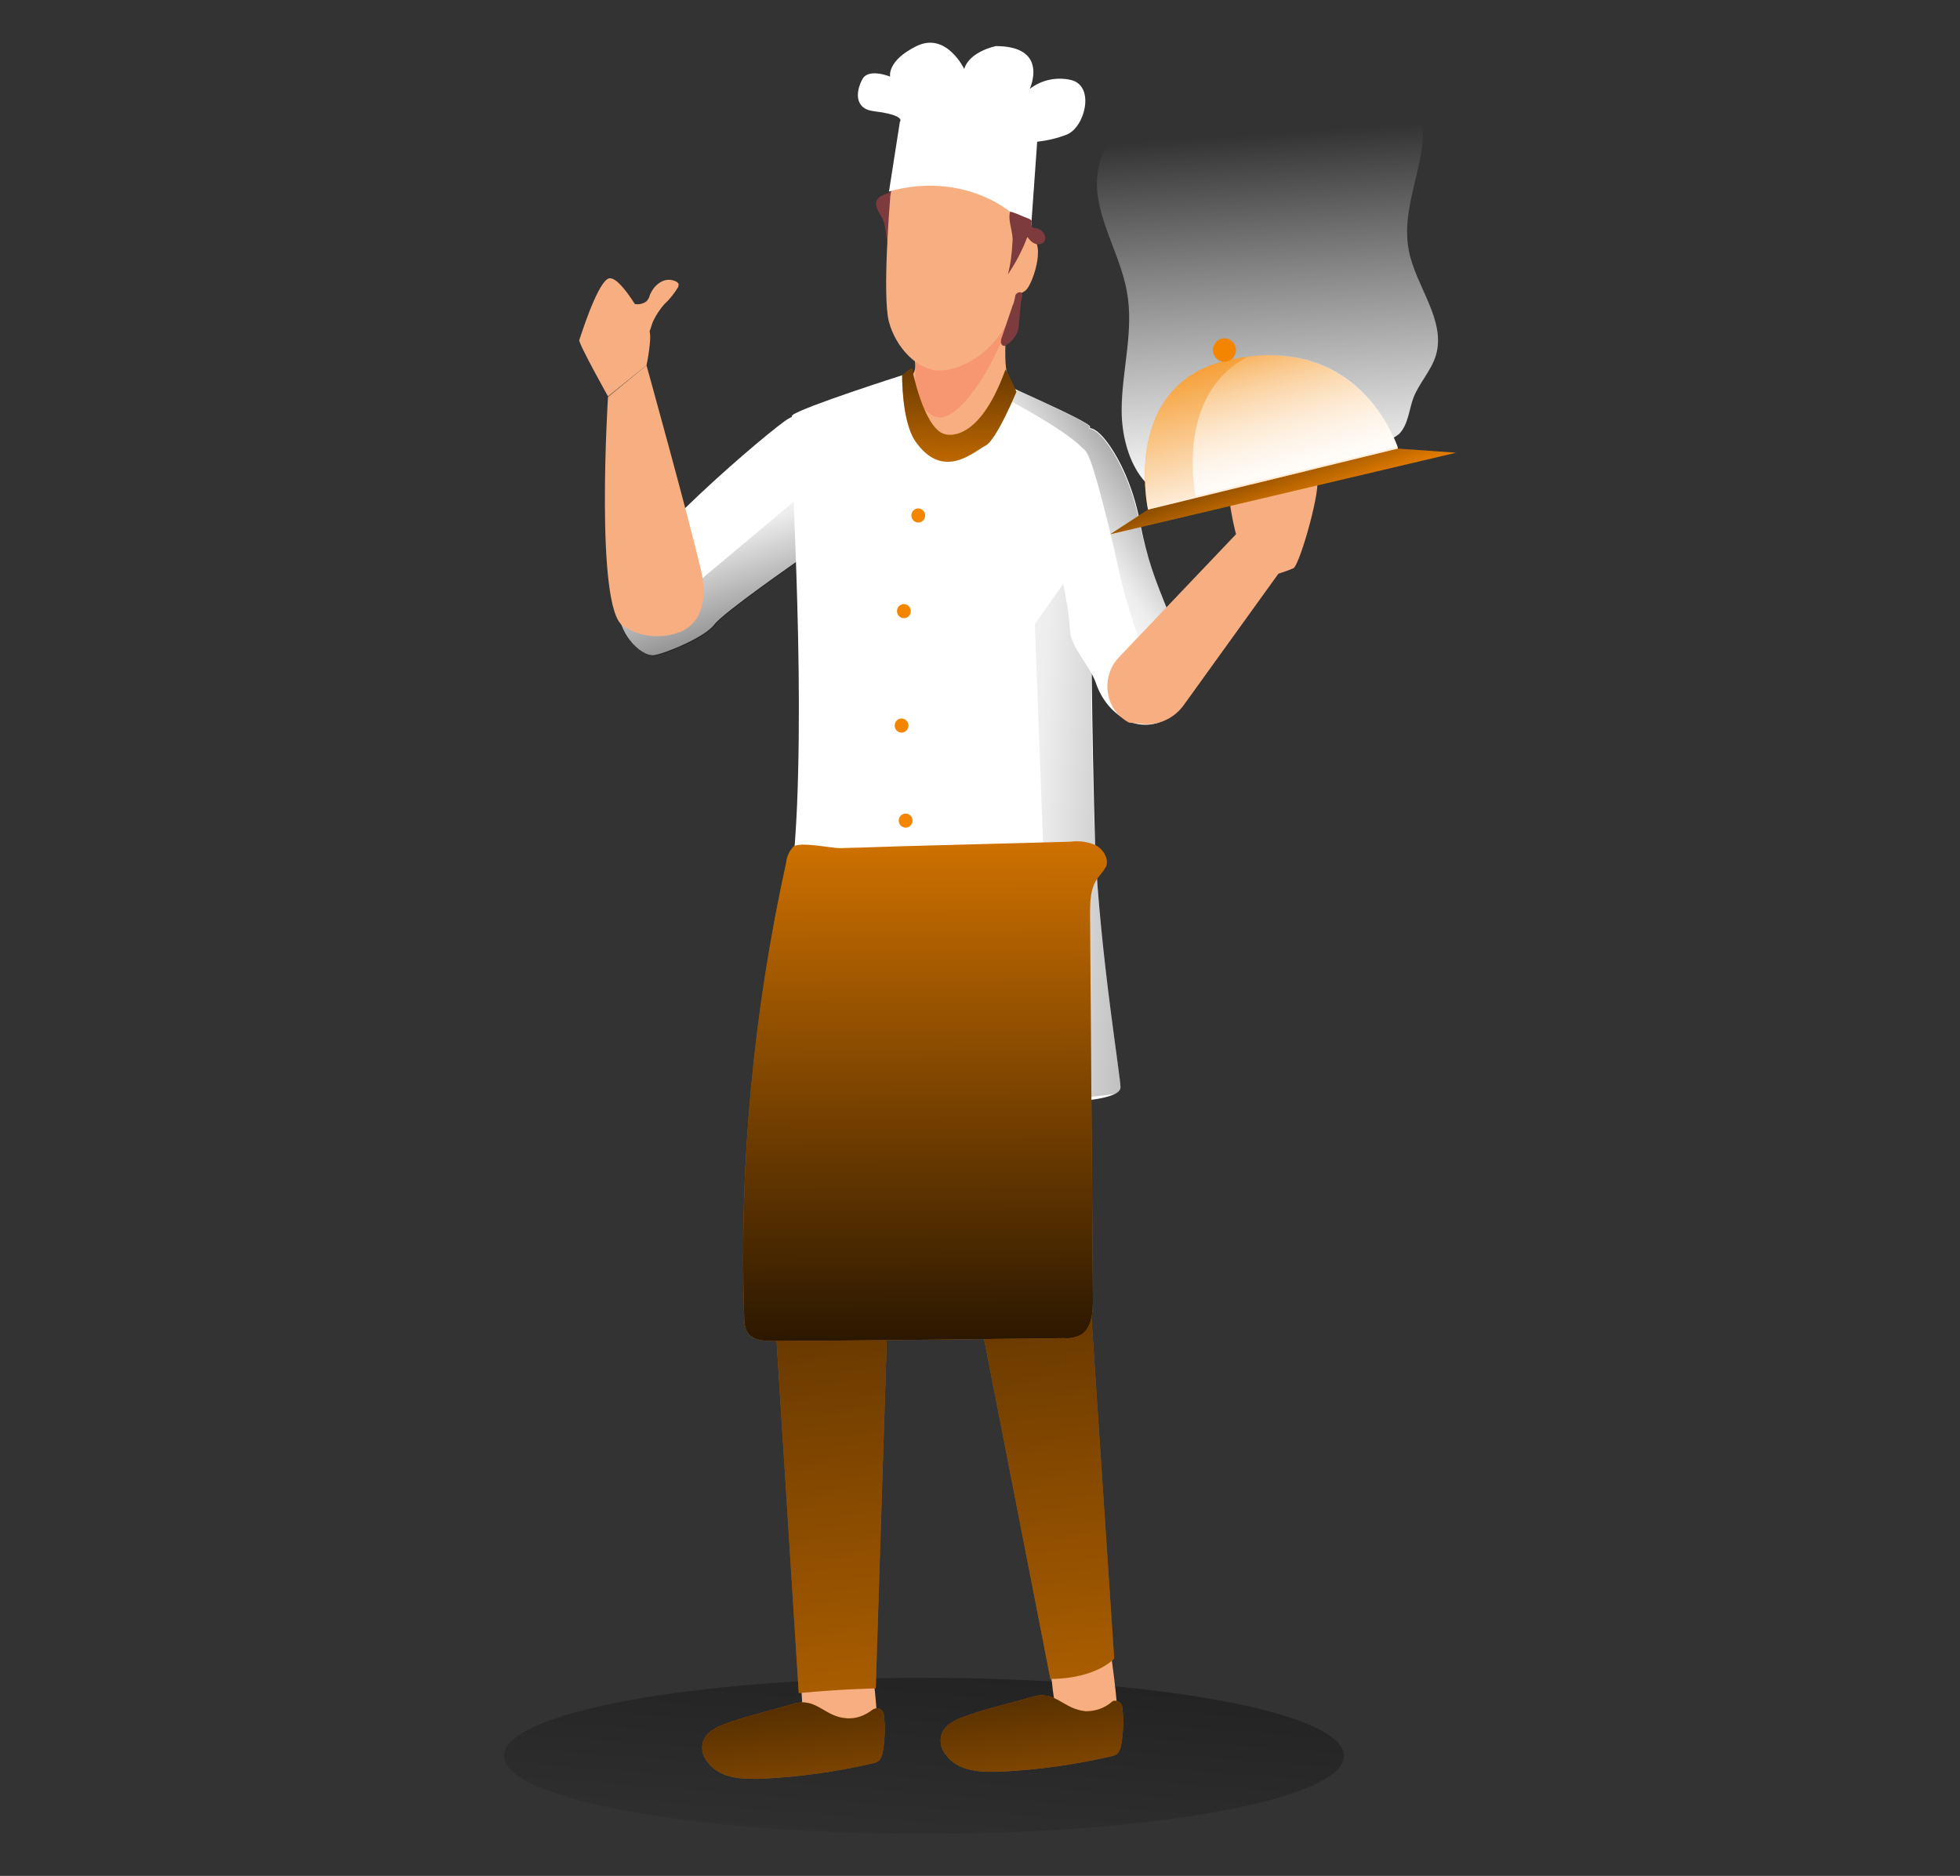 <svg width="140" height="134" viewBox="0 0 140 134" fill="none" xmlns="http://www.w3.org/2000/svg">
<rect x="0" y="0" width="140" height="134" fill="#333333" stroke="none"/>
<g clip-path="url(#clip0)">
<path d="M80.117 29.321C80.117 26.471 81.02 23.621 80.487 20.813C79.953 17.795 77.819 14.945 78.476 11.927C78.886 10.041 80.281 8.574 81.636 7.233L84.221 4.635C84.508 4.299 84.837 4.048 85.206 3.838C85.616 3.713 86.027 3.629 86.478 3.629C89.187 3.587 91.854 3.587 94.563 3.713C96.779 3.796 99.323 4.09 100.677 5.892C101.909 7.527 101.785 9.832 101.334 11.844C100.883 13.855 100.226 15.909 100.636 17.921C101.129 20.477 103.304 22.866 102.565 25.381C102.237 26.471 101.375 27.351 100.965 28.399C100.636 29.279 100.595 30.327 99.939 30.997C99.446 31.375 98.913 31.668 98.297 31.752C93.988 32.925 89.679 34.392 85.37 35.44C81.841 36.362 80.117 32.59 80.117 29.321Z" fill="url(#paint0_linear)"/>
<path d="M65.999 131C82.567 131 95.998 128.504 95.998 125.426C95.998 122.347 82.567 119.851 65.999 119.851C49.431 119.851 36 122.347 36 125.426C36 128.504 49.431 131 65.999 131Z" fill="url(#paint1_linear)"/>
<path d="M62.225 118.72C62.225 118.72 62.882 123.079 62.513 123.54C62.143 124.043 60.133 123.875 58.86 123.582C57.588 123.288 57.301 121.654 57.301 121.654L57.219 120.27L62.225 118.72Z" fill="#F7AF81"/>
<path d="M79.213 117.211C79.213 117.211 80.034 122.534 79.747 122.995C79.46 123.456 77.531 123.372 76.423 123.246C75.315 123.121 75.15 120.229 75.15 120.229L74.945 119.055L79.213 117.211Z" fill="#F7AF81"/>
<path d="M62.632 14.861C62.714 15.071 62.837 15.28 62.96 15.49C63.411 16.244 63.165 17.334 63.699 18.047C63.822 17.46 64.93 13.478 64.396 13.227C64.273 13.143 63.617 13.73 63.493 13.771C63.042 13.939 62.386 14.107 62.632 14.861Z" fill="#7D3B3D"/>
<path d="M76.465 65.407L77.532 87.663L79.584 118.468C79.584 118.468 78.394 119.893 75.028 119.935L68.914 88.585L66.041 72.658L63.579 88.208L62.553 120.606C62.553 120.606 60.173 120.648 57.054 120.941L55.043 89.004L57.054 64.276L76.465 65.407Z" fill="#F38500"/>
<path d="M76.465 65.407L77.532 87.663L79.584 118.468C79.584 118.468 78.394 119.893 75.028 119.935L68.914 88.585L66.041 72.658L63.579 88.208L62.553 120.606C62.553 120.606 60.173 120.648 57.054 120.941L55.043 89.004L57.054 64.276L76.465 65.407Z" fill="url(#paint2_linear)"/>
<path d="M59.063 29.405L57.175 39.925C57.011 40.05 51.676 43.739 51.019 44.619C50.363 45.499 47.654 46.631 46.752 46.798C45.849 46.966 43.797 45.164 44.125 42.398C44.453 39.631 55.205 30.536 56.313 29.908C57.462 29.237 59.063 29.405 59.063 29.405Z" fill="white"/>
<path d="M57.872 34.853L57.216 39.967C57.051 40.092 51.717 43.781 51.06 44.661C50.403 45.541 47.695 46.672 46.792 46.84C45.889 47.008 43.796 45.164 44.124 42.398L49.87 41.559L57.872 34.853Z" fill="url(#paint3_linear)"/>
<path d="M80.034 77.688C80.034 77.855 79.87 78.023 79.623 78.149C77.859 79.029 70.923 78.861 66.614 78.4C66.204 78.358 66.081 72.323 66.081 72.323C66.081 72.323 64.562 78.149 64.234 78.065C60.499 77.352 54.18 76.598 54.18 76.598C55.698 70.395 56.642 64.024 56.929 57.612C57.463 44.786 56.191 29.991 56.601 29.656C57.34 29.069 64.439 26.806 64.439 26.806L71.826 27.477L72.729 27.896C74.288 28.608 77.366 29.991 77.818 30.411C77.859 30.411 77.859 30.494 77.859 30.62C77.9 30.997 77.941 31.836 77.941 33.051C77.982 35.901 77.941 40.763 77.982 46.295C77.982 46.882 77.982 47.469 77.982 48.098C78.023 52.079 78.105 56.354 78.228 60.462C78.556 68.048 80.075 77.101 80.034 77.688Z" fill="white"/>
<path d="M80.033 77.688C80.033 77.855 79.868 78.023 79.622 78.149C77.775 78.4 75.888 78.526 74.041 78.568L74.985 73.077L73.918 44.577L76.668 40.679L77.94 46.379C77.94 50.864 78.022 55.809 78.227 60.504C78.555 68.048 80.074 77.101 80.033 77.688Z" fill="url(#paint4_linear)"/>
<path d="M83.973 50.696C83.276 51.744 81.798 52.037 80.649 51.534C79.5 50.989 78.68 49.984 78.269 48.768C78.187 48.517 78.064 48.307 77.941 48.056C77.366 47.05 76.463 46.002 76.422 44.996C76.299 42.565 75.438 40.176 75.438 37.745C75.438 35.901 76.669 33.889 77.325 31.961C77.489 31.5 77.612 31.039 77.695 30.578C77.736 30.578 77.777 30.578 77.859 30.578C78.762 30.704 79.87 32.758 80.198 33.47C80.772 34.686 81.183 35.985 81.429 37.326C81.963 40.008 82.455 41.266 83.481 43.781C83.85 44.661 83.973 47.008 84.22 47.93C84.548 48.852 84.466 49.858 83.973 50.696Z" fill="white"/>
<path d="M83.522 43.781L81.552 46.295C81.552 46.295 80.28 42.607 79.952 40.889C79.623 39.338 78.597 34.937 77.941 33.051C77.859 32.842 77.777 32.632 77.695 32.464C77.612 32.297 77.489 32.129 77.325 32.003C75.971 30.62 71.949 28.525 71.949 28.525L72.688 27.896C74.247 28.608 77.325 29.992 77.777 30.411C77.818 30.411 77.818 30.495 77.818 30.62C78.721 30.746 79.829 32.8 80.157 33.512C80.731 34.728 81.142 36.027 81.388 37.368C81.963 39.967 82.455 41.266 83.522 43.781Z" fill="url(#paint5_linear)"/>
<path d="M72.033 21.944C72.033 21.944 71.581 25.465 71.951 26.764C72.32 28.064 70.597 31.961 68.011 32.213C65.426 32.464 65.015 27.938 64.974 27.435C64.933 26.932 65.672 26.555 65.303 25.256C64.933 23.956 71.623 20.352 72.033 21.944Z" fill="#F7AF81"/>
<path d="M65.26 25.213C65.465 26.261 65.424 27.393 65.137 28.441C65.834 28.986 66.45 29.866 67.189 29.824C68.748 29.698 70.964 26.136 71.785 23.663C71.785 23.621 71.826 23.579 71.826 23.537C71.908 22.657 71.99 21.944 71.99 21.944C71.621 20.352 64.891 23.914 65.26 25.213Z" fill="#F69771"/>
<path d="M63.578 14.232C63.578 14.232 63.004 21.148 63.496 22.992C63.989 24.836 65.548 26.471 67.108 26.471C68.667 26.471 71.006 25.172 72.073 22.782C73.14 20.393 73.715 14.568 73.469 13.771C73.222 12.975 71.663 10.46 67.518 10.796C64.645 11.047 63.578 13.143 63.578 14.232Z" fill="#F7AF81"/>
<path d="M72.484 18.172C72.484 18.172 72.608 16.579 73.674 16.999C74.742 17.418 73.716 20.477 73.223 20.771C73.018 20.938 72.731 21.022 72.484 21.064" fill="#F7AF81"/>
<path d="M48.517 45.164C48.517 45.164 50.938 44.493 50.077 40.763C49.215 37.033 46.178 26.094 46.178 26.094L43.428 28.357C43.428 28.357 42.484 43.403 44.495 44.703C45.685 45.499 47.163 45.667 48.517 45.164Z" fill="#F7AF81"/>
<path d="M46.179 26.094C46.179 26.094 46.589 24.166 46.384 23.621C46.179 23.076 44.209 19.388 43.388 19.933C42.567 20.477 41.459 24.082 41.377 24.291C41.295 24.501 43.429 28.315 43.429 28.315L46.179 26.094Z" fill="#F7AF81"/>
<path d="M84.588 50.319L91.441 40.805L91.236 35.063L79.868 47.008C78.801 48.181 78.842 50.068 79.991 51.157C80.197 51.325 80.402 51.492 80.648 51.618L81.51 51.702C82.7 51.87 83.89 51.325 84.588 50.319Z" fill="#F7AF81"/>
<path d="M90.498 41.182C91.154 41.056 91.77 40.847 92.385 40.595C92.878 40.302 94.478 34.518 94.027 34.141C93.575 33.764 91.688 32.674 91.195 33.009C90.703 33.344 87.871 36.111 87.871 36.111C87.871 36.111 88.651 41.769 90.498 41.182Z" fill="#F7AF81"/>
<path d="M64.438 26.806L65.135 26.303C65.135 26.303 65.956 30.536 67.433 30.997C67.433 30.997 69.814 31.961 71.825 26.387L72.604 27.98C72.604 27.98 71.168 31.458 70.388 31.835C69.609 32.213 67.352 34.434 65.341 31.458C64.397 29.991 64.438 26.806 64.438 26.806Z" fill="#F38500"/>
<path d="M64.438 26.806L65.135 26.303C65.135 26.303 65.956 30.536 67.433 30.997C67.433 30.997 69.814 31.961 71.825 26.387L72.604 27.98C72.604 27.98 71.168 31.458 70.388 31.835C69.609 32.213 67.352 34.434 65.341 31.458C64.397 29.991 64.438 26.806 64.438 26.806Z" fill="url(#paint6_linear)"/>
<path d="M47.448 21.735C47.818 21.399 48.146 20.98 48.433 20.519C48.474 20.436 48.474 20.352 48.474 20.268C48.433 20.226 48.392 20.184 48.351 20.142C47.982 19.933 47.572 19.933 47.202 20.142C46.833 20.352 46.587 20.687 46.422 21.064C46.382 21.232 46.299 21.399 46.176 21.525C45.889 21.735 45.561 21.777 45.232 21.693C45.15 21.651 45.068 21.651 44.986 21.693C44.863 21.777 44.822 21.944 44.863 22.07C44.904 22.531 45.479 24.082 46.135 23.956C46.422 23.914 46.546 23.118 46.669 22.908C46.874 22.489 47.12 22.112 47.448 21.735Z" fill="#F7AF81"/>
<path d="M63.497 13.688C63.497 13.688 69.243 11.676 73.634 16.454L74.085 10.125C74.824 10.041 75.521 9.874 76.178 9.622C77.491 9.119 78.23 6.185 76.547 5.724C75.521 5.473 74.413 5.682 73.552 6.353C73.552 6.353 74.988 3.293 71.13 3.293C71.13 3.293 69.243 3.671 68.873 4.928C68.873 4.928 67.601 2.246 65.467 3.293C63.333 4.341 63.579 5.473 63.579 5.473C63.579 5.473 62.061 4.844 61.609 5.64C61.158 6.437 60.953 7.778 62.43 7.946C64.769 8.239 64.277 8.7 64.277 8.7L63.497 13.688Z" fill="white"/>
<path d="M71.992 19.597C72.567 18.759 73.018 17.879 73.388 16.915C73.511 17.125 73.716 17.334 73.962 17.418C74.208 17.502 74.496 17.418 74.619 17.208C74.701 16.999 74.66 16.747 74.496 16.58C74.331 16.412 74.126 16.286 73.88 16.286C73.798 16.286 73.757 16.244 73.716 16.202C73.593 16.077 73.716 15.867 73.675 15.741C73.634 15.699 73.552 15.658 73.47 15.616C73.1 15.49 72.526 15.197 72.156 15.113C71.951 15.741 72.403 16.622 72.32 17.292C72.279 18.047 72.197 18.843 71.992 19.597Z" fill="#7D3B3D"/>
<path d="M72.768 23.244C72.768 23.411 72.727 23.621 72.645 23.788C72.481 24.124 72.235 24.417 71.906 24.627C71.865 24.669 71.824 24.71 71.742 24.71C71.619 24.71 71.537 24.627 71.496 24.501C71.496 24.375 71.496 24.249 71.537 24.166L72.317 21.86C72.399 21.693 72.44 21.525 72.481 21.358C72.481 21.274 72.522 21.19 72.522 21.106C72.563 20.98 72.768 20.813 72.932 20.896C73.097 20.98 72.974 21.399 72.932 21.525L72.768 23.244Z" fill="#7D3B3D"/>
<path d="M79.297 38.164L104.002 32.339L99.857 32.045L82.005 36.404L79.297 38.164Z" fill="#F38500"/>
<path d="M79.297 38.164L104.002 32.339L99.857 32.045L82.005 36.404L79.297 38.164Z" fill="url(#paint7_linear)"/>
<path d="M82.002 36.404C82.002 36.404 80.033 27.435 87.748 25.716C97.269 23.621 99.854 32.045 99.854 32.045L82.002 36.404Z" fill="#F38500"/>
<path d="M99.854 32.045L82.002 36.404C82.002 36.404 80.033 27.435 87.748 25.716C88.199 25.633 88.651 25.549 89.061 25.465C96.858 24.459 99.444 30.872 99.813 31.878L99.854 32.045Z" fill="url(#paint8_linear)"/>
<path d="M99.812 31.919L85.408 35.44C85.408 35.44 83.848 28.231 89.101 25.507C96.858 24.459 99.443 30.872 99.812 31.919Z" fill="url(#paint9_linear)"/>
<path d="M87.461 25.842C87.915 25.842 88.282 25.467 88.282 25.004C88.282 24.541 87.915 24.166 87.461 24.166C87.008 24.166 86.641 24.541 86.641 25.004C86.641 25.467 87.008 25.842 87.461 25.842Z" fill="#F38500"/>
<path d="M51.634 123.204C50.936 123.498 50.156 123.917 50.156 124.839C50.156 125.216 50.279 125.552 50.526 125.845C51.387 127.06 53.029 127.102 54.424 127.06C57.092 126.935 59.718 126.557 62.303 125.971C62.468 125.929 62.632 125.887 62.796 125.761C62.919 125.593 63.001 125.426 63.042 125.216C63.206 124.294 63.247 123.372 63.124 122.45C63.083 122.199 62.837 121.989 62.591 122.031C62.509 122.031 62.427 122.073 62.344 122.115C61.811 122.534 61.196 122.785 60.498 122.743C58.897 122.66 58.323 121.235 56.722 121.696C55.081 122.199 53.275 122.576 51.634 123.204Z" fill="#F38500"/>
<path d="M68.665 122.701C67.967 122.995 67.188 123.414 67.188 124.336C67.188 124.713 67.311 125.049 67.557 125.342C68.419 126.557 70.06 126.599 71.456 126.557C74.123 126.432 76.749 126.054 79.335 125.468C79.499 125.426 79.663 125.384 79.827 125.258C79.95 125.09 80.032 124.923 80.073 124.713C80.238 123.791 80.279 122.827 80.156 121.905C80.115 121.654 79.868 121.486 79.622 121.486C79.54 121.486 79.458 121.528 79.417 121.57C78.883 122.031 78.227 122.24 77.57 122.24C75.97 122.115 75.395 120.732 73.795 121.193C72.112 121.696 70.306 122.073 68.665 122.701Z" fill="#F38500"/>
<path d="M51.634 123.204C50.936 123.498 50.156 123.917 50.156 124.839C50.156 125.216 50.279 125.552 50.526 125.845C51.387 127.06 53.029 127.102 54.424 127.06C57.092 126.935 59.718 126.557 62.303 125.971C62.468 125.929 62.632 125.887 62.796 125.761C62.919 125.593 63.001 125.426 63.042 125.216C63.206 124.294 63.247 123.372 63.124 122.45C63.083 122.199 62.837 121.989 62.591 122.031C62.509 122.031 62.427 122.073 62.344 122.115C61.811 122.534 61.196 122.785 60.498 122.743C58.897 122.66 58.323 121.235 56.722 121.696C55.081 122.199 53.275 122.576 51.634 123.204Z" fill="url(#paint10_linear)"/>
<path d="M68.665 122.701C67.967 122.995 67.188 123.414 67.188 124.336C67.188 124.713 67.311 125.049 67.557 125.342C68.419 126.557 70.06 126.599 71.456 126.557C74.123 126.432 76.749 126.054 79.335 125.468C79.499 125.426 79.663 125.384 79.827 125.258C79.95 125.09 80.032 124.923 80.073 124.713C80.238 123.791 80.279 122.827 80.156 121.905C80.115 121.654 79.868 121.486 79.622 121.486C79.54 121.486 79.458 121.528 79.417 121.57C78.883 122.031 78.227 122.24 77.57 122.24C75.97 122.115 75.395 120.732 73.795 121.193C72.112 121.696 70.306 122.073 68.665 122.701Z" fill="url(#paint11_linear)"/>
<path d="M65.59 37.326C65.862 37.326 66.083 37.101 66.083 36.823C66.083 36.545 65.862 36.32 65.59 36.32C65.318 36.32 65.098 36.545 65.098 36.823C65.098 37.101 65.318 37.326 65.59 37.326Z" fill="#F38500"/>
<path d="M64.563 44.158C64.835 44.158 65.055 43.933 65.055 43.655C65.055 43.377 64.835 43.152 64.563 43.152C64.291 43.152 64.07 43.377 64.07 43.655C64.07 43.933 64.291 44.158 64.563 44.158Z" fill="#F38500"/>
<path d="M64.399 52.331C64.671 52.331 64.891 52.105 64.891 51.828C64.891 51.55 64.671 51.325 64.399 51.325C64.127 51.325 63.906 51.55 63.906 51.828C63.906 52.105 64.127 52.331 64.399 52.331Z" fill="#F38500"/>
<path d="M64.688 59.12C64.96 59.12 65.18 58.895 65.18 58.618C65.18 58.34 64.96 58.115 64.688 58.115C64.416 58.115 64.195 58.34 64.195 58.618C64.195 58.895 64.416 59.12 64.688 59.12Z" fill="#F38500"/>
<path d="M64.809 69.221C65.081 69.221 65.301 68.996 65.301 68.718C65.301 68.441 65.081 68.216 64.809 68.216C64.537 68.216 64.316 68.441 64.316 68.718C64.316 68.996 64.537 69.221 64.809 69.221Z" fill="#F38500"/>
<path d="M76.465 60.126C77.081 60.043 77.696 60.126 78.271 60.378C78.804 60.671 79.215 61.342 79.01 61.887C78.845 62.18 78.64 62.432 78.435 62.683C77.86 63.438 77.86 64.443 77.86 65.365L78.066 92.86C78.066 93.782 77.984 94.914 77.163 95.375C76.793 95.542 76.383 95.626 76.014 95.584C69.119 95.668 62.184 95.752 55.289 95.794C54.551 95.794 53.73 95.752 53.361 95.123C53.197 94.83 53.156 94.453 53.156 94.117C52.786 83.22 53.812 72.281 56.151 61.635C56.192 61.216 56.356 60.839 56.644 60.504C57.054 60.084 59.352 60.587 59.968 60.587C61.856 60.545 63.702 60.462 65.549 60.42L76.465 60.126Z" fill="#F38500"/>
<path d="M76.465 60.126C77.081 60.043 77.696 60.126 78.271 60.378C78.804 60.671 79.215 61.342 79.01 61.887C78.845 62.18 78.64 62.432 78.435 62.683C77.86 63.438 77.86 64.443 77.86 65.365L78.066 92.86C78.066 93.782 77.984 94.914 77.163 95.375C76.793 95.542 76.383 95.626 76.014 95.584C69.119 95.668 62.184 95.752 55.289 95.794C54.551 95.794 53.73 95.752 53.361 95.123C53.197 94.83 53.156 94.453 53.156 94.117C52.786 83.22 53.812 72.281 56.151 61.635C56.192 61.216 56.356 60.839 56.644 60.504C57.054 60.084 59.352 60.587 59.968 60.587C61.856 60.545 63.702 60.462 65.549 60.42L76.465 60.126Z" fill="url(#paint12_linear)"/>
</g>
<defs>
<linearGradient id="paint0_linear" x1="89.966" y1="9.063" x2="91.652" y2="34.755" gradientUnits="userSpaceOnUse">
<stop offset="0.02" stop-color="white" stop-opacity="0"/>
<stop offset="0.39" stop-color="white" stop-opacity="0.39"/>
<stop offset="1" stop-color="white"/>
</linearGradient>
<linearGradient id="paint1_linear" x1="69.105" y1="83.139" x2="64.612" y2="142.12" gradientUnits="userSpaceOnUse">
<stop offset="0.01"/>
<stop offset="0.83" stop-opacity="0.07"/>
<stop offset="1" stop-opacity="0"/>
</linearGradient>
<linearGradient id="paint2_linear" x1="63.485" y1="51.764" x2="72.48" y2="161.321" gradientUnits="userSpaceOnUse">
<stop offset="0.01"/>
<stop offset="0.83" stop-opacity="0.07"/>
<stop offset="1" stop-opacity="0"/>
</linearGradient>
<linearGradient id="paint3_linear" x1="56.288" y1="55.57" x2="49.319" y2="35.096" gradientUnits="userSpaceOnUse">
<stop offset="0.01"/>
<stop offset="0.83" stop-opacity="0.07"/>
<stop offset="1" stop-opacity="0"/>
</linearGradient>
<linearGradient id="paint4_linear" x1="110.609" y1="61.492" x2="66.747" y2="59.201" gradientUnits="userSpaceOnUse">
<stop offset="0.01"/>
<stop offset="0.83" stop-opacity="0.07"/>
<stop offset="1" stop-opacity="0"/>
</linearGradient>
<linearGradient id="paint5_linear" x1="91.73" y1="26.415" x2="73.867" y2="38.909" gradientUnits="userSpaceOnUse">
<stop offset="0.01"/>
<stop offset="0.83" stop-opacity="0.07"/>
<stop offset="1" stop-opacity="0"/>
</linearGradient>
<linearGradient id="paint6_linear" x1="68.749" y1="17.785" x2="68.188" y2="39.629" gradientUnits="userSpaceOnUse">
<stop offset="0.01"/>
<stop offset="0.83" stop-opacity="0.07"/>
<stop offset="1" stop-opacity="0"/>
</linearGradient>
<linearGradient id="paint7_linear" x1="89.319" y1="28.187" x2="92.678" y2="37.935" gradientUnits="userSpaceOnUse">
<stop offset="0.01"/>
<stop offset="0.83" stop-opacity="0.07"/>
<stop offset="1" stop-opacity="0"/>
</linearGradient>
<linearGradient id="paint8_linear" x1="87.861" y1="22.28" x2="91.6" y2="36.194" gradientUnits="userSpaceOnUse">
<stop offset="0.02" stop-color="white" stop-opacity="0"/>
<stop offset="0.39" stop-color="white" stop-opacity="0.39"/>
<stop offset="1" stop-color="white"/>
</linearGradient>
<linearGradient id="paint9_linear" x1="89.62" y1="22.039" x2="93.248" y2="35.547" gradientUnits="userSpaceOnUse">
<stop offset="0.02" stop-color="white" stop-opacity="0"/>
<stop offset="0.39" stop-color="white" stop-opacity="0.39"/>
<stop offset="1" stop-color="white"/>
</linearGradient>
<linearGradient id="paint10_linear" x1="55.197" y1="109.535" x2="59.321" y2="147.577" gradientUnits="userSpaceOnUse">
<stop offset="0.01"/>
<stop offset="0.83" stop-opacity="0.07"/>
<stop offset="1" stop-opacity="0"/>
</linearGradient>
<linearGradient id="paint11_linear" x1="72.178" y1="108.55" x2="76.298" y2="146.592" gradientUnits="userSpaceOnUse">
<stop offset="0.01"/>
<stop offset="0.83" stop-opacity="0.07"/>
<stop offset="1" stop-opacity="0"/>
</linearGradient>
<linearGradient id="paint12_linear" x1="66.115" y1="105.784" x2="65.931" y2="45.573" gradientUnits="userSpaceOnUse">
<stop offset="0.01"/>
<stop offset="0.83" stop-opacity="0.07"/>
<stop offset="1" stop-opacity="0"/>
</linearGradient>
<clipPath id="clip0">
<rect width="68" height="128" fill="white" transform="translate(36 3)"/>
</clipPath>
</defs>
</svg>
